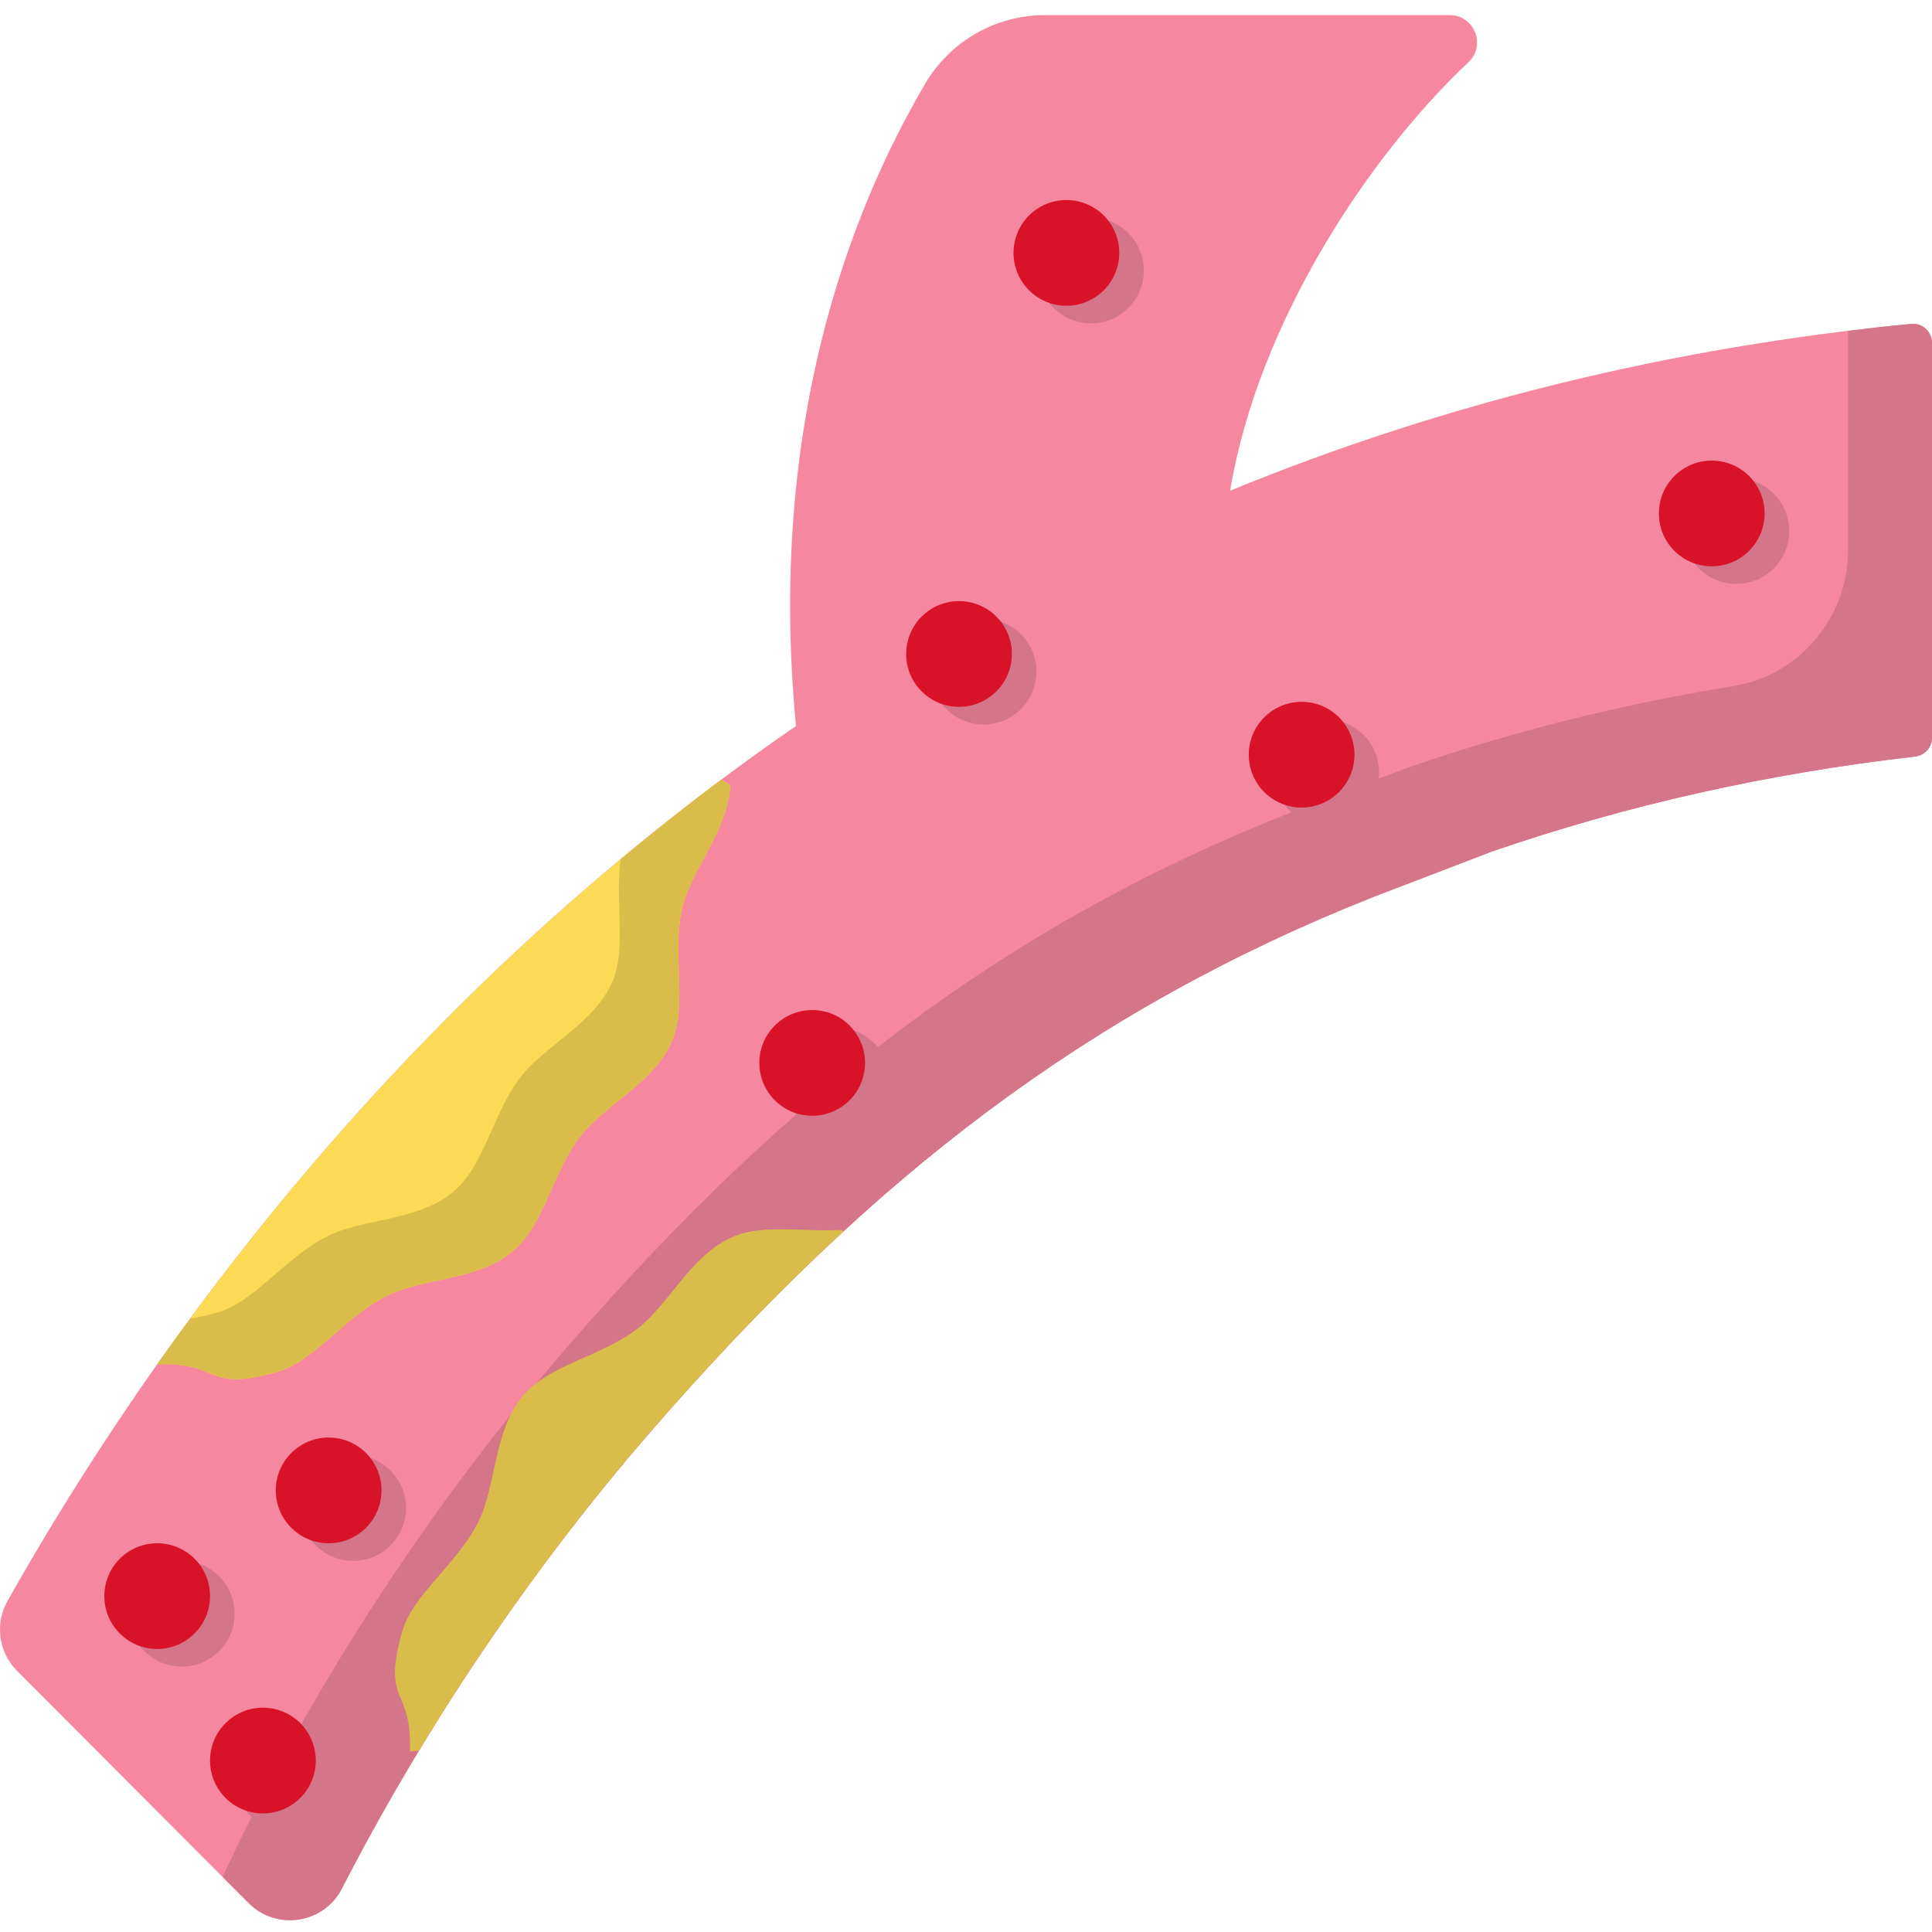 <svg height="511pt" viewBox="0 -3 512 511" width="511pt" xmlns="http://www.w3.org/2000/svg"><path d="m65.887 500.816c7.414 7.434 19.93 5.5 24.723-3.84 15.742-30.684 42.5-75.879 82.43-121.801 57.906-66.59 115.09-110.953 191.234-141.09l30.996-11.883c35.625-12.293 73.062-20.715 112.242-25.203 2.555-.293 4.488-2.441 4.488-5.012v-104.629c0-2.945-2.516-5.312-5.449-5.031-.016 0-.035.004-.055.004-63.414 6.145-123.84 20.965-180.504 44.207 7.531-45.016 37.109-89.055 63.16-113.543 4.77-4.484 1.566-12.496-4.984-12.496-28.184 0-78.727 0-107.234 0-13.051 0-25.117 6.91-31.727 18.16l-.117.199c-20.312 34.617-41.707 91.305-34.141 170.035-46.309 31.902-88.957 70.453-127.195 115.039-36.082 42.074-62.883 83.336-81.762 116.84-3.406 6.047-2.371 13.617 2.531 18.535zm0 0" fill="#f5879f"/><g fill="#d47589"><path d="m107.609 396.141c0 7.738-6.273 14.008-14.008 14.008-7.734 0-14.008-6.27-14.008-14.008 0-7.734 6.273-14.008 14.008-14.008 7.734 0 14.008 6.273 14.008 14.008zm0 0"/><path d="m303.121 68.188c0 7.738-6.273 14.008-14.008 14.008-7.738 0-14.008-6.27-14.008-14.008 0-7.734 6.27-14.008 14.008-14.008 7.734 0 14.008 6.273 14.008 14.008zm0 0"/><path d="m365.457 201.172c0 7.734-6.273 14.008-14.008 14.008-7.738 0-14.008-6.273-14.008-14.008 0-7.738 6.27-14.008 14.008-14.008 7.734 0 14.008 6.27 14.008 14.008zm0 0"/><path d="m274.664 174.484c0 7.734-6.27 14.004-14.008 14.004-7.734 0-14.008-6.27-14.008-14.004 0-7.738 6.273-14.008 14.008-14.008 7.738 0 14.008 6.27 14.008 14.008zm0 0"/><path d="m235.754 282.848c0 7.738-6.27 14.008-14.008 14.008-7.734 0-14.008-6.27-14.008-14.008 0-7.734 6.273-14.008 14.008-14.008 7.738 0 14.008 6.273 14.008 14.008zm0 0"/><path d="m474.148 137.238c0 7.734-6.273 14.008-14.008 14.008-7.738 0-14.008-6.273-14.008-14.008s6.27-14.008 14.008-14.008c7.734 0 14.008 6.273 14.008 14.008zm0 0"/><path d="m62.172 424.156c0 7.738-6.273 14.008-14.008 14.008-7.738 0-14.008-6.27-14.008-14.008 0-7.734 6.27-14.008 14.008-14.008 7.734 0 14.008 6.273 14.008 14.008zm0 0"/><path d="m90.188 467.734c0 7.738-6.273 14.008-14.008 14.008-7.738 0-14.008-6.27-14.008-14.008 0-7.734 6.27-14.008 14.008-14.008 7.734 0 14.008 6.273 14.008 14.008zm0 0"/><path d="m489.75 84.191v58.129c0 17.844-12.875 33.164-30.484 36.027-29.82 4.848-58.582 12.059-86.246 21.605l-30.996 11.883c-76.145 30.137-133.328 74.5-191.23 141.09-49.395 56.805-78.633 112.496-91.797 140.984l6.891 6.91c7.414 7.43 19.93 5.496 24.723-3.844 15.742-30.684 42.5-75.879 82.43-121.801 57.902-66.59 115.09-110.953 191.23-141.09l30.996-11.883c35.625-12.293 73.066-20.715 112.246-25.203 2.551-.293 4.488-2.438 4.488-5.008v-104.609c0-2.945-2.508-5.27-5.441-5.035-5.273.426-11.977 1.254-16.809 1.844zm0 0"/></g><path d="m83.754 303.938c-15.77 18.383-29.758 36.613-42.094 54.109 17.129-.719 12.305 7.578 31.883 2 9.652-2.75 17.625-14.406 28.91-20.105 9.578-4.836 23.867-4.004 33.25-11.664 8.406-6.863 10.547-20.711 17.84-30.336 6.508-8.59 19.496-14.184 24.43-25.32 4.336-9.773.09-23.176 2.742-35.148 2.312-10.418 12.098-20.566 12.828-32.809l-2.355-1.562c-38.727 28.938-74.699 62.668-107.434 100.836zm0 0" fill="#fcda55"/><path d="m193.543 204.664-2.355-1.562c-9.051 6.762-17.945 13.797-26.691 21.082-1.656 11.312 1.742 23.559-2.293 32.664-4.938 11.141-17.922 16.73-24.434 25.324-7.289 9.621-9.434 23.469-17.84 30.336-9.379 7.66-23.668 6.828-33.246 11.664-11.285 5.699-19.258 17.355-28.91 20.105-2.969.844-5.367 1.367-7.375 1.656-2.996 4.07-5.918 8.113-8.738 12.113 17.133-.715 12.309 7.578 31.887 2 9.648-2.75 17.625-14.406 28.91-20.105 9.574-4.836 23.867-4.004 33.246-11.664 8.406-6.863 10.551-20.711 17.84-30.332 6.512-8.594 19.496-14.188 24.434-25.324 4.332-9.773.09-23.172 2.742-35.148 2.309-10.418 12.094-20.566 12.824-32.809zm0 0" fill="#d9bc49"/><path d="m101.102 391.473c0 7.734-6.27 14.008-14.008 14.008-7.734 0-14.008-6.273-14.008-14.008 0-7.738 6.273-14.008 14.008-14.008 7.738 0 14.008 6.27 14.008 14.008zm0 0" fill="#d81229"/><path d="m296.613 63.52c0 7.738-6.273 14.008-14.008 14.008s-14.008-6.27-14.008-14.008c0-7.734 6.273-14.008 14.008-14.008s14.008 6.273 14.008 14.008zm0 0" fill="#d81229"/><path d="m358.949 196.504c0 7.734-6.27 14.004-14.008 14.004-7.734 0-14.008-6.27-14.008-14.004 0-7.738 6.273-14.008 14.008-14.008 7.738 0 14.008 6.27 14.008 14.008zm0 0" fill="#d81229"/><path d="m268.156 169.812c0 7.738-6.27 14.008-14.004 14.008-7.738 0-14.008-6.27-14.008-14.008 0-7.734 6.27-14.008 14.008-14.008 7.734 0 14.004 6.273 14.004 14.008zm0 0" fill="#d81229"/><path d="m229.246 278.18c0 7.738-6.27 14.008-14.008 14.008-7.734 0-14.004-6.27-14.004-14.008 0-7.734 6.27-14.008 14.004-14.008 7.738 0 14.008 6.273 14.008 14.008zm0 0" fill="#d81229"/><path d="m467.641 132.57c0 7.734-6.273 14.008-14.008 14.008-7.734 0-14.008-6.273-14.008-14.008 0-7.738 6.273-14.008 14.008-14.008 7.734 0 14.008 6.27 14.008 14.008zm0 0" fill="#d81229"/><path d="m55.664 419.488c0 7.734-6.273 14.008-14.008 14.008s-14.008-6.273-14.008-14.008c0-7.738 6.273-14.008 14.008-14.008s14.008 6.27 14.008 14.008zm0 0" fill="#d81229"/><path d="m83.68 463.066c0 7.734-6.273 14.008-14.008 14.008s-14.008-6.273-14.008-14.008 6.273-14.008 14.008-14.008 14.008 6.273 14.008 14.008zm0 0" fill="#d81229"/><path d="m108.617 460.668s.863-.09 2.422-.25c15.445-25.543 35.906-55.234 62-85.242 16.75-19.262 33.438-36.648 50.543-52.387l-.574-.352c-10.227.633-20.844-1.688-28.965 1.91-11.137 4.938-16.73 17.922-25.32 24.434-9.625 7.293-23.473 9.434-30.336 17.84-7.66 9.383-6.828 23.672-11.664 33.246-5.699 11.285-17.359 19.262-20.105 28.91-5.582 19.582 2.719 14.754 2 31.891zm0 0" fill="#d9bc49"/></svg>